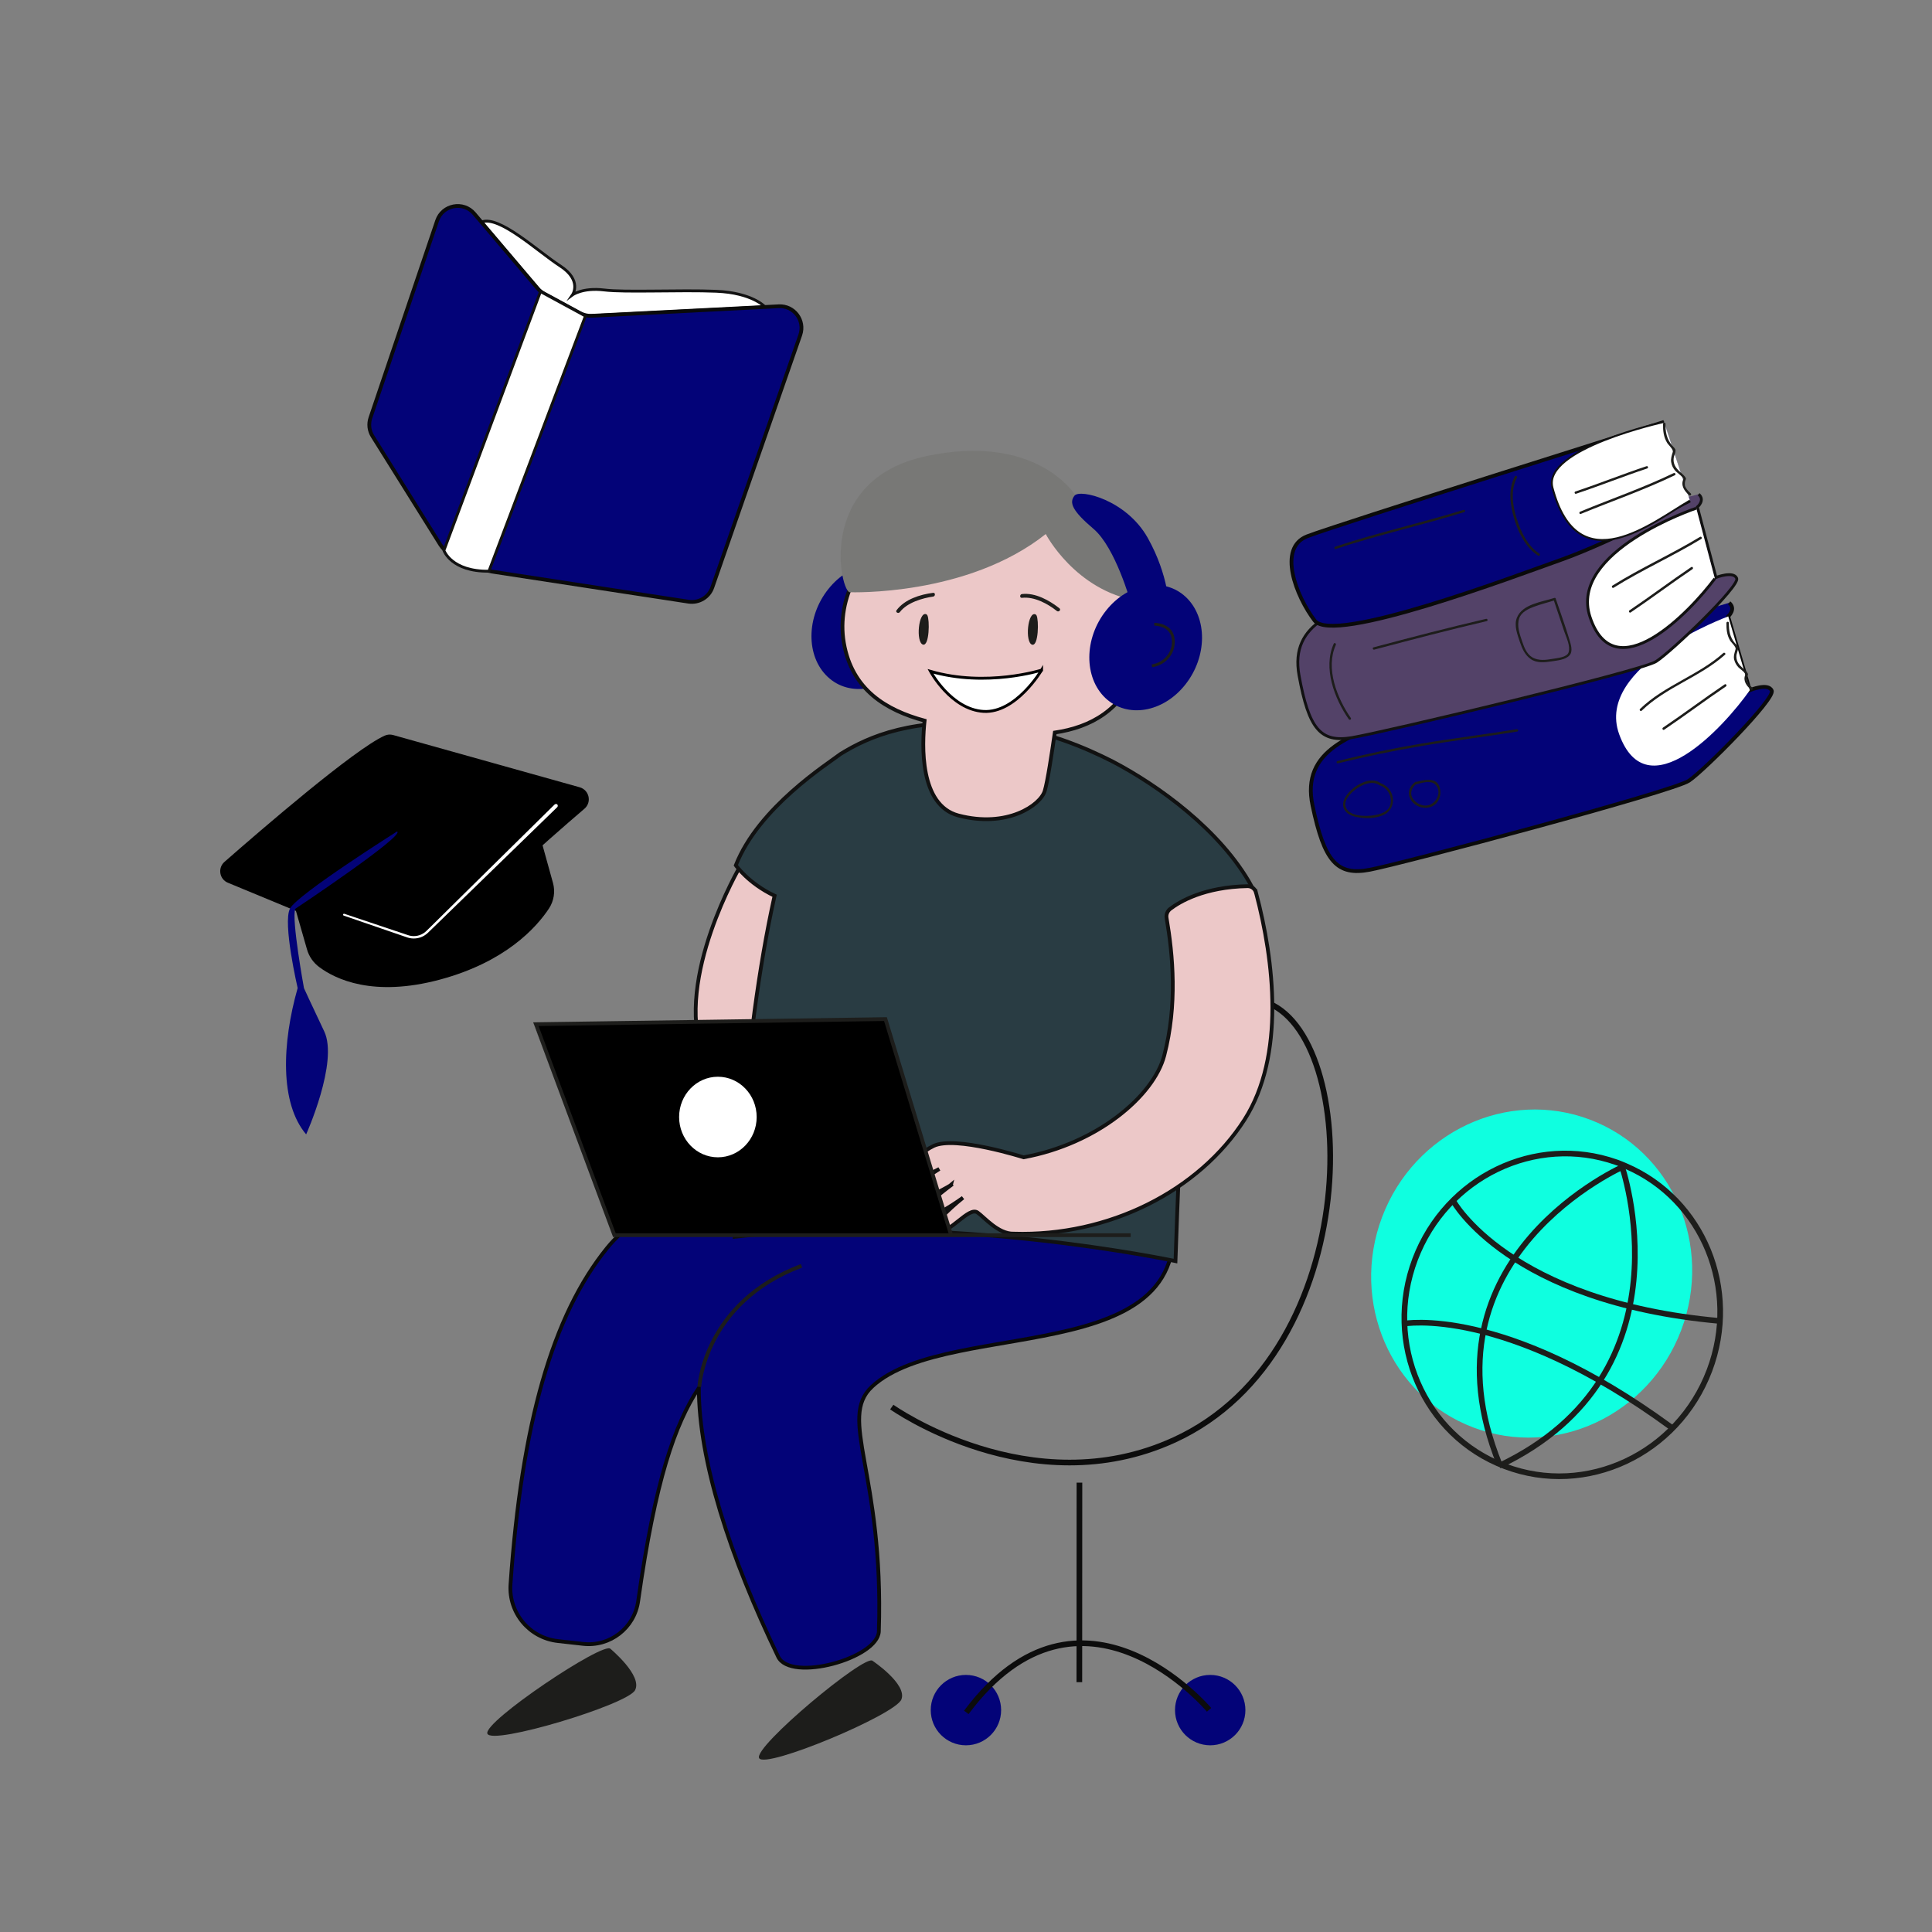 <svg id="eEaAthG9msC1" xmlns="http://www.w3.org/2000/svg" xmlns:xlink="http://www.w3.org/1999/xlink" viewBox="0 0 2047.7 2048" shape-rendering="geometricPrecision" text-rendering="geometricPrecision"><rect x="0" y="0" width="2047.7" height="2048" fill="#808080" stroke="none"/><g transform="translate(3.58-3.58)"><circle r="37.3" transform="translate(1279.1 1816.1)" fill="#030378"/><circle r="37.3" transform="translate(1020.2 1816.1)" fill="#030378"/><path d="M780.9,921.8c0,0-69.4,118.3-39.8,199.1c15.5,42.3,117.9-60.4,117.9-60.4l-3.5-142.8" fill="#ecc8c8" stroke="#111" stroke-width="4" stroke-miterlimit="10"/><path d="M920.6,1473.3c83.8-77.9,373.9-10.5,310.7-215.6c0,0-42.2,7.5-134.1,5.7-2.4-8.5-5.4-17.4-8.9-26.9c0,0,19.4-14.3-80.4-17-61.2-1.7-57.5,11.3-116.6,18.3-143.3,17-214.4,42.8-251.4,88.5-57.7,71.1-90.6,185.8-102.4,356.5-2.1,30.2,20,56.7,50.1,60.1l26.8,3c28.5,3.2,54.4-16.8,58.4-45.3c18.1-128.1,38.8-187.3,64.3-226.1c0,77,32.6,178.2,84.1,285c13.1,27.3,105.7,1.8,106.7-26.9c5.5-167.6-43.7-225.4-7.3-259.3Z" fill="#030378" stroke="#0a0a0a" stroke-width="4" stroke-miterlimit="10"/><path d="M643.5,1751.2c0,0,34.2,28.4,26,43.8s-151.5,58.6-156.5,46.1c-5-12.4,123.9-98.6,130.5-89.9Z" fill="#1d1d1b"/><path d="M921.3,1763.9c0,0,36.9,24.7,30.5,40.9s-144.5,74.1-150.8,62.2s112.9-111.1,120.3-103.1Z" fill="#1d1d1b"/><polyline points="562.4,1088.5 935.5,1083 1006,1313.1 646.8,1312.7" fill="#fff"/><path d="M1322.9,942.8c-32.4-59.1-99.2-107.1-147.6-132.3-26.8-13.6-72.8-34.1-125.9-39-84.6-7.9-131.8,12.4-162.1,31.2-13.7,10.5-86.8,56.5-111,118c0,0,13.2,19.1,41.1,32.3-34.4,153.3-42.3,361.4-42.3,361.4c226.8-25.7,467.2,25.8,467.2,25.8c4.5-138.3,13-255.5,4.6-347.1c61.3-11.9,76-50.3,76-50.3Z" fill="#293c43" stroke="#111" stroke-width="4" stroke-miterlimit="10"/><ellipse rx="41.1" ry="42.7" transform="translate(757.3 1187.5)" fill="none" stroke="#1d1d1b" stroke-width="3" stroke-miterlimit="10"/><line x1="1140.5" y1="1575" x2="1140.4" y2="1786.5" fill="none" stroke="#0c0c0c" stroke-width="6" stroke-miterlimit="10"/><path d="M1277.9,1815.8c0,0-135.2-160.6-257.3,2.7" fill="none" stroke="#0c0c0c" stroke-width="6" stroke-miterlimit="10"/><path d="M941.6,1494.9c0,0,147.2,104.5,299.3,34.9c203.8-93.2,198.7-432.1,95.4-464.6" fill="none" stroke="#0c0c0c" stroke-width="6" stroke-miterlimit="10"/><ellipse rx="169.5" ry="174.5" transform="matrix(.935 0.354-.354 0.935 1619.819 1353.412)" fill="#0fffe0"/><g><g><path d="M1808.2,1456.2c-33.6,88.7-130.6,134.1-216.7,101.5s-128.7-130.9-95.2-219.5c33.1-87.4,127.9-132.8,213.1-102.8c1.2.4,2.4.8,3.5,1.3c2.4.9,4.7,1.9,7,2.9c81.5,35.1,120.9,130.4,88.3,216.6Z" fill="none" stroke="#1d1d1b" stroke-width="6" stroke-miterlimit="10"/><path d="M1719.1,1239c0,0-222.7,96.3-133.3,316.7" fill="none" stroke="#1d1d1b" stroke-width="6" stroke-miterlimit="10"/><path d="M1715.1,1238.5c0,0,77.2,220.3-129.7,318.6" fill="none" stroke="#1d1d1b" stroke-width="6" stroke-miterlimit="10"/><path d="M1536.8,1276.6c0,0,58.5,106.9,282,127" fill="none" stroke="#1d1d1b" stroke-width="6" stroke-miterlimit="10"/><path d="M1483.8,1406.6c0,0,106.6-20.3,284,109.8" fill="none" stroke="#1d1d1b" stroke-width="6" stroke-miterlimit="10"/></g></g><g transform="translate(7.924 0)"><g><g><path d="M799.2,328.8c0,0-13.2-14.9-51.5-16.5s-96.6,1.4-119.1-1.4c-22.6-2.7-33.3,5.2-33.3,5.2s10.6-15.3-13.1-30.7c-23.8-15.4-64.7-54-83.4-46.5l62.5,73.6L609,338.4l190.2-9.6Z" fill="#fff" stroke="#111" stroke-width="3" stroke-miterlimit="10"/></g></g><g><path d="M836.7,358.6L743.5,626.1c-3.6,10.5-14.2,16.8-25.2,15.2L510,609.4c-2.1-.3-4.2-.9-6.1-1.8l-38.6-17.7c-4.1-1.9-7.5-4.9-9.9-8.7L383.4,466c-3.7-5.9-4.5-13-2.3-19.6l70.7-208.9c5.7-16.9,27.8-21.1,39.3-7.5l67.4,79.4c1.8,2.2,4.1,4,6.6,5.3l38.3,20.8c3.7,2,7.9,3,12.1,2.8l198.3-10.1c16.3-.9,28.2,15,22.9,30.4Z" fill="#030378" stroke="#0a0a0a" stroke-width="4" stroke-miterlimit="10"/></g><g><g><path d="M609,338.5l-47.7-25.9L459,587c0,0,7.8,22.5,47.7,22L609,338.5Z" fill="#fff" stroke="#111" stroke-width="3" stroke-miterlimit="10"/></g></g></g><g transform="translate(10.862 0)"><path d="M1798.7,648.3c0,0-254.8,89.5-317.7,111.4s-116.8,38.3-104.3,97.7s25.9,74.7,60.8,68s321.4-82.9,338.2-94.4c16.8-11.4,91.5-86.8,87.7-95.4-3.7-8.7-23.3-.5-23.3-.5l-22.9-78.2c0,0,8.9-7.9,1-14.4" fill="#030378" stroke="#0a0a0a" stroke-width="4" stroke-miterlimit="10"/><path d="M1817.3,656.9c0,0-142,52-115.6,124.9c29.5,81.5,111.1-7.8,138.5-46.7" fill="#fff"/><g><path d="M1767.2,532.3c0,0-243.5,78.3-303.6,97.4-60,19.1-111.5,33.3-101.2,89.8s22.6,71.4,55.8,65.9s306.4-70.4,322.6-80.7s88.8-79.8,85.5-88.1-22-1-22-1L1784.6,541c0,0,8.6-7.3,1.3-13.6" fill="#534268" stroke="#111" stroke-width="3" stroke-miterlimit="10"/><path d="M1783.4,542.2c0,0-135.7,45.6-112.6,115.3c25.9,77.9,105.3-4.5,132.3-40.7" fill="#fff" stroke="#111" stroke-width="3" stroke-miterlimit="10"/></g><path d="M1776.6,534.1c0,0-84.8,44.4-135.4,62.4s-242.6,90.7-262.3,64.8-39.6-77-7.9-89.3s378.2-121.2,378.2-121.2" fill="#030378" stroke="#0a0a0a" stroke-width="4" stroke-miterlimit="10"/><path d="M1749.3,450.8c0,0-129.3,28.2-118.3,69.7c27.1,102.2,106.6,36.1,145.7,13.6" fill="#fff" stroke="#111" stroke-width="2" stroke-miterlimit="10"/><g><g><path d="M1403.7,812.6c29.1-7.2,58.6-13.3,88.2-18.3c33.8-5.8,67.9-9.8,101.8-15.4c1.6-.3.9-2.7-.7-2.4-33.4,5.5-66.9,9.5-100.3,15.1-30.1,5-60,11.3-89.6,18.6-1.6.4-1,2.8.6,2.4v0Z" fill="#1d1d1b"/></g></g><g><g><path d="M1449,833.7c-8.7-6.4-21-1-28.5,4.8-6.7,5.2-15.4,15.4-9.4,24.2c3.5,5.1,10.6,6.7,16.3,7.5c7.7,1.2,16,.5,23.2-2.3c16.6-6.3,14.2-28.9-1.9-34.3-1.5-.5-2.2,1.9-.7,2.4c8.7,2.9,13.8,12.5,10.9,21.3-2.2,6.8-10.4,9.2-16.6,10.3-8.6,1.5-27.4,1.7-30.5-9.1-2.2-7.7,6.7-15.7,12.2-19.4c6.5-4.5,16.6-8.4,23.7-3.2c1.3.9,2.6-1.2,1.3-2.2v0Z" fill="#1d1d1b"/></g></g><g><g><path d="M1485.5,832.4c-6.5,4.8-8.8,12.1-4.4,19.2c4.1,6.6,12.6,9.6,20,7.5c9.4-2.7,13.1-13,10.1-21.7-3.6-10.8-17.3-7-25.2-4.9-1.6.4-.9,2.8.7,2.4c6.7-1.8,16.5-5.3,21.4,1.7c5.1,7.3,0,17.5-7.6,20.1-6,2.1-12.4-.7-16.4-5.3-4.9-5.6-3-12.8,2.7-16.9c1.2-.9,0-3.1-1.3-2.1v0Z" fill="#1d1d1b"/></g></g><g><g><path d="M1725.6,756.8c25.8-25,61.6-35.5,88.3-59.3c1.2-1.1-.6-2.8-1.8-1.8-26.6,23.8-62.5,34.3-88.3,59.3-1.1,1.2.6,2.9,1.8,1.8v0Z" fill="#1d1d1b"/></g></g><g><g><path d="M1749.4,777c22.1-14.9,43.4-31,65.5-45.9c1.3-.9.1-3-1.3-2.2-22.1,14.9-43.4,31-65.5,45.9-1.3,1,0,3.1,1.3,2.2v0Z" fill="#1d1d1b"/></g></g><g><g><path d="M1633,637.3c-13,4.3-33.9,6.4-39.7,21-3.3,8.2.6,18,3.2,25.8c2.3,6.9,5.4,13.9,11.6,18.1c6.2,4.3,14.6,3.5,21.6,2.4c6.1-1,15-1.5,19.4-6.5c3.9-4.3,1.3-11.7-.1-16.4-4.2-14.3-9.5-28.4-14.2-42.6-.5-1.5-2.9-.9-2.4.7c3.7,11,7.4,22.1,11.1,33.1c2.1,6.2,6.7,15.2,4.6,22-1.6,5.4-11.9,6.1-16.3,6.9-7.5,1.3-15.7,2.5-22.5-1.7-5.7-3.5-8.4-10.6-10.4-16.6-2.6-7.7-5.9-16.4-3.2-24.5c2.2-6.7,9.7-10.1,15.8-12.4c7.2-2.7,14.8-4.5,22.2-6.9c1.5-.5.9-2.9-.7-2.4v0Z" fill="#1d1d1b"/></g></g><g><g><path d="M1442.1,692.1c39.6-10.5,79.3-20.9,119.2-30.2c1.6-.4.9-2.8-.7-2.4-39.9,9.3-79.6,19.6-119.2,30.2-1.5.4-.9,2.8.7,2.4v0Z" fill="#1d1d1b"/></g></g><g><g><path d="M1591.1,508.6c-7.5,13.7-4.8,31.2-.5,45.4c4.3,14.3,12.2,30.1,25.2,38.5c1.4.9,2.6-1.3,1.3-2.2-12.5-8-19.7-23.3-24-37-4.3-13.4-6.8-30.5.3-43.5.7-1.4-1.5-2.7-2.3-1.2v0Z" fill="#1d1d1b"/></g></g><g><g><path d="M1401.4,585.4c44.8-14.9,91-25.1,136.1-39c1.5-.5.9-2.9-.7-2.4-45.1,13.9-91.3,24.1-136.1,39-1.5.6-.8,3,.7,2.4v0Z" fill="#1d1d1b"/></g></g><g><g><path d="M1695.8,626.5c30.1-18.8,62.6-33.3,92.9-51.7c1.4-.8.1-3-1.3-2.2-30.3,18.4-62.9,32.9-92.9,51.7-1.3.9,0,3.1,1.3,2.2v0Z" fill="#1d1d1b"/></g></g><g><g><path d="M1713.9,652.7c22.1-14.9,43.4-31,65.5-45.9c1.3-.9.1-3-1.3-2.2-22.1,14.9-43.4,31-65.5,45.9-1.3.9,0,3.1,1.3,2.2v0Z" fill="#1d1d1b"/></g></g><g><g><path d="M1661,548.3c33.3-13.7,67.3-25.4,99.8-41.1c1.4-.7.2-2.8-1.3-2.2-32.3,15.6-66.1,27.2-99.2,40.9-1.4.6-.7,3,.7,2.4v0Z" fill="#1d1d1b"/></g></g><g><g><path d="M1656,526.9c25.3-8.4,50.1-18.4,75.4-26.8c1.5-.5.9-2.9-.7-2.4-25.3,8.4-50.1,18.4-75.4,26.8-1.5.5-.8,2.9.7,2.4v0Z" fill="#1d1d1b"/></g></g><g><g><path d="M1399.2,685.8c-11.7,25.7.8,58.4,15.9,80.1.9,1.3,3.1.1,2.2-1.3-14.5-20.8-27.2-52.7-15.9-77.5.6-1.5-1.5-2.8-2.2-1.3v0Z" fill="#1d1d1b"/></g></g><g><g><path d="M1748.2,452.8c-.1,7.2.5,13.8,4.3,20.1c1.5,2.5,6.9,7,6,9.8-1,3.4-2.3,7-1.7,10.6.6,3.8,2.1,6.7,4.7,9.6c1,1.1,8.9,7,8.3,8.4-3.1,6.8.9,12.6,6,17.1c1.2,1.1,3-.7,1.8-1.8-3.9-3.5-7.5-7.5-6-13.1.3-1.2,1.3-2.2.6-3.5-1.4-2.4-3.8-4.3-5.9-6.2-4.6-4.1-7.7-8.5-6.8-15c.4-2.6,2-5.3,1.9-7.9-.1-1.9-2.4-3.7-3.5-5-5.9-7-7.2-14.3-7.1-23.2-.1-1.5-2.6-1.5-2.6.1v0Z" fill="#1d1d1b"/></g></g><g><g><path d="M1815.4,663.8c-.1,6.6.4,12.8,3.8,18.6c1.2,2.1,6.5,6.7,5.9,9.1-1,3.6-2.5,7.5-1.5,11.3.9,3.3,2.3,5.7,4.6,8.2c1.5,1.6,8,5.7,7.1,8-2.6,6.2,1.5,11.5,5.9,15.5c1.2,1.1,3-.7,1.8-1.8-3.4-3-6.5-6.4-5.8-11.3.2-1.3,1.5-2.6.8-4-1-2.1-3.2-3.8-4.9-5.3-4-3.6-7.2-7-7.2-12.8c0-3.1,1.7-5.8,2-8.9.2-1.8-2.4-3.9-3.4-5-5.5-6.5-6.6-13.3-6.5-21.6-.1-1.6-2.5-1.6-2.6,0v0Z" fill="#1d1d1b"/></g></g></g><g><path d="M563.5,870.8l19,68.5c2.6,9.3,1,19.3-4.3,27.3-13.4,20.2-46.2,56.7-115.7,75.3-70.6,18.9-110.6-.5-127.8-13.4-6.2-4.6-10.8-11.2-12.9-18.7L301,937.4l262.5-66.6Z"/><path d="M413,782.6L610.8,838c10.2,2.9,13.1,15.9,5,22.8-39.2,33.5-128.3,111.6-162,157-3.6,4.9-10.1,6.6-15.6,4.3L238,939.2c-9.1-3.7-11-15.7-3.7-22.1C273.2,883,372,797.7,404.1,783.3c2.8-1.3,6-1.5,8.9-.7Z"/><path d="M417.3,884.8c0,0-105.4,66.5-113.5,81.7-8,15.2,8.1,84.3,8.1,84.3-16.6,58.5-19.1,121.9,9,155.1c0,0,34.6-76.9,19.1-109.3-15.4-32.4-21.4-45.7-21.4-45.7s-13.5-73.6-9.2-84.1c.1,0,116.8-77.8,107.9-82Z" fill="#030378"/><path d="M584.1,856.4L482.9,956.2l-25.3,25-6.3,6.2-3.2,3.1c-1,1-2.1,1.8-3.3,2.5-4.7,2.9-10.7,3.6-16,1.7l-67.4-22.6c-.5-.2-1.1.1-1.3.6s.1,1.1.6,1.3l67.2,23.1c5.9,2.1,12.8,1.4,18.2-1.9c1.3-.8,2.6-1.8,3.8-2.9l3.2-3.1l6.4-6.2L485,958.2l102-99.1c.8-.8.8-2.1,0-3-.7-.5-2-.6-2.9.3v0Z" fill="#fff"/></g><path d="M1327.6,949.5c-1.1-4-4.7-6.7-8.8-6.7-46.2.9-72.1,16.5-82.1,24.1-3,2.3-4.5,6.1-3.8,9.8c6.7,39.4,11.5,91.8-2.5,145.6-11.1,42.8-71,93.6-149.1,107.9c0,0-72.3-23-95.3-12.1s-44.1,42.2-28.4,38.4c15.7-3.7,34.4-14,34.4-14v0c0,0-39,23.9-29.4,30.6c9.5,6.7,43.2-14.3,43.2-14.4v0c-.1.1-44.1,32.1-33.1,35.5s44.4-21.2,44.4-21.2v0c0,0-39.8,31.5-26.9,35.2s32.8-26.2,42.3-19.5c7,4.9,22,22.9,38.2,22.4v0c100.7,3.2,196.5-45.2,244.9-121c43-67.7,31.3-167.8,12-240.6Z" fill="#ecc8c8" stroke="#111" stroke-width="4" stroke-miterlimit="10"/><polyline points="1194.8,1312.7 647.6,1312.7 564.4,1089.1 934.9,1083.7 1004.4,1312.4" stroke="#1d1d1b" stroke-width="4" stroke-miterlimit="10"/><path d="M873.6,720.9c-23.1-21.8-22.8-63.4.7-92.9c23.5-29.6,61.4-35.9,84.5-14.2c23.1,21.8,22.8,63.4-.7,92.9-23.5,29.6-61.4,36-84.5,14.2Z" fill="#030378"/><path d="M1132,565.7c-42.5-19.5-139.3-17.1-181.3,3.6-40.5,19.1-68.1,67.5-59.9,115.6c8.6,50,45,71.5,85.6,82.5-2.8,25.6-5.5,89.6,35.8,100.5c51.9,13.6,87-11,91.5-26c3-9.7,7.7-41.1,10.7-61.9c38-5.6,71.7-23.8,87.5-68.3c21.9-58.8-15.3-128.5-69.9-146Z" fill="#ecc8c8" stroke="#111" stroke-width="4" stroke-miterlimit="10"/><g><g><path d="M1119.3,648.3c-10.8-8.5-25.6-16.7-39.7-15.1-2.5.3-2.6,4.3,0,4c13.1-1.5,27.3,6.3,36.9,13.9c2,1.7,4.9-1.2,2.8-2.8v0Z" fill="#1d1d1b"/></g></g><g><g><path d="M985.4,631.9c-13.8,1.8-30,6.8-38.7,18.4-1.6,2.1,1.9,4.1,3.5,2c7.7-10.2,24.4-14.9,35.2-16.4c2.5-.3,2.6-4.3,0-4v0Z" fill="#1d1d1b"/></g></g><g><path d="M1095,655.8c2.6,4.8,2.2,32.8-4.6,31.1-7.9-2.3-4.8-36.1,3.7-32.1" fill="#1d1d1b"/></g><g><path d="M979.3,655.7c2.6,4.8,2.2,32.8-4.6,31.1-7.9-2.3-4.8-36.1,3.7-32.1" fill="#1d1d1b"/></g><path d="M1100.4,713.8c0,0-58.4,18.6-117.8,1.3c0,0,21.8,40.5,56.3,42.5s61.5-43.8,61.5-43.8Z" fill="#fff" stroke="#000" stroke-width="3" stroke-miterlimit="10"/><path d="M897.4,631.3c0,0,123.9,4.6,207.4-61.7c0,0,31.1,59.9,97.4,70.9c0,0,44.9-91.6-66.3-112.4c0,0-40.9-66.3-158.5-40.9-117.5,25.4-89.8,145.9-80,144.1Z" fill="#787876"/><g><g><path d="M1168.1,743.5c-23.1-21.8-22.8-63.4.7-92.9c23.5-29.6,61.4-35.9,84.5-14.2c23.1,21.8,22.8,63.4-.7,92.9-23.5,29.6-61.4,35.9-84.5,14.2Z" fill="#030378"/><path d="M1219.8,665.2c0,0,17.1-.2,19.8,14c2.6,14.2-6.8,27.6-22.3,30.1" fill="none" stroke="#1d1d1b" stroke-width="3" stroke-miterlimit="10"/></g><path d="M1194.7,641.6c0,0-16.1-57.8-39.2-77.4s-26-28-20.2-35.3c5.8-7.2,54.9,4.3,77.6,44.8s22.7,74.6,22.7,74.6" fill="#030378"/></g><ellipse rx="41.1" ry="42.7" transform="translate(757.3 1187.5)" fill="#fff"/><path d="M737.6,1473.5c0,0,4.9-89.3,108.3-128.3" fill="none" stroke="#1d1d1b" stroke-width="4" stroke-miterlimit="10"/></g></svg>
